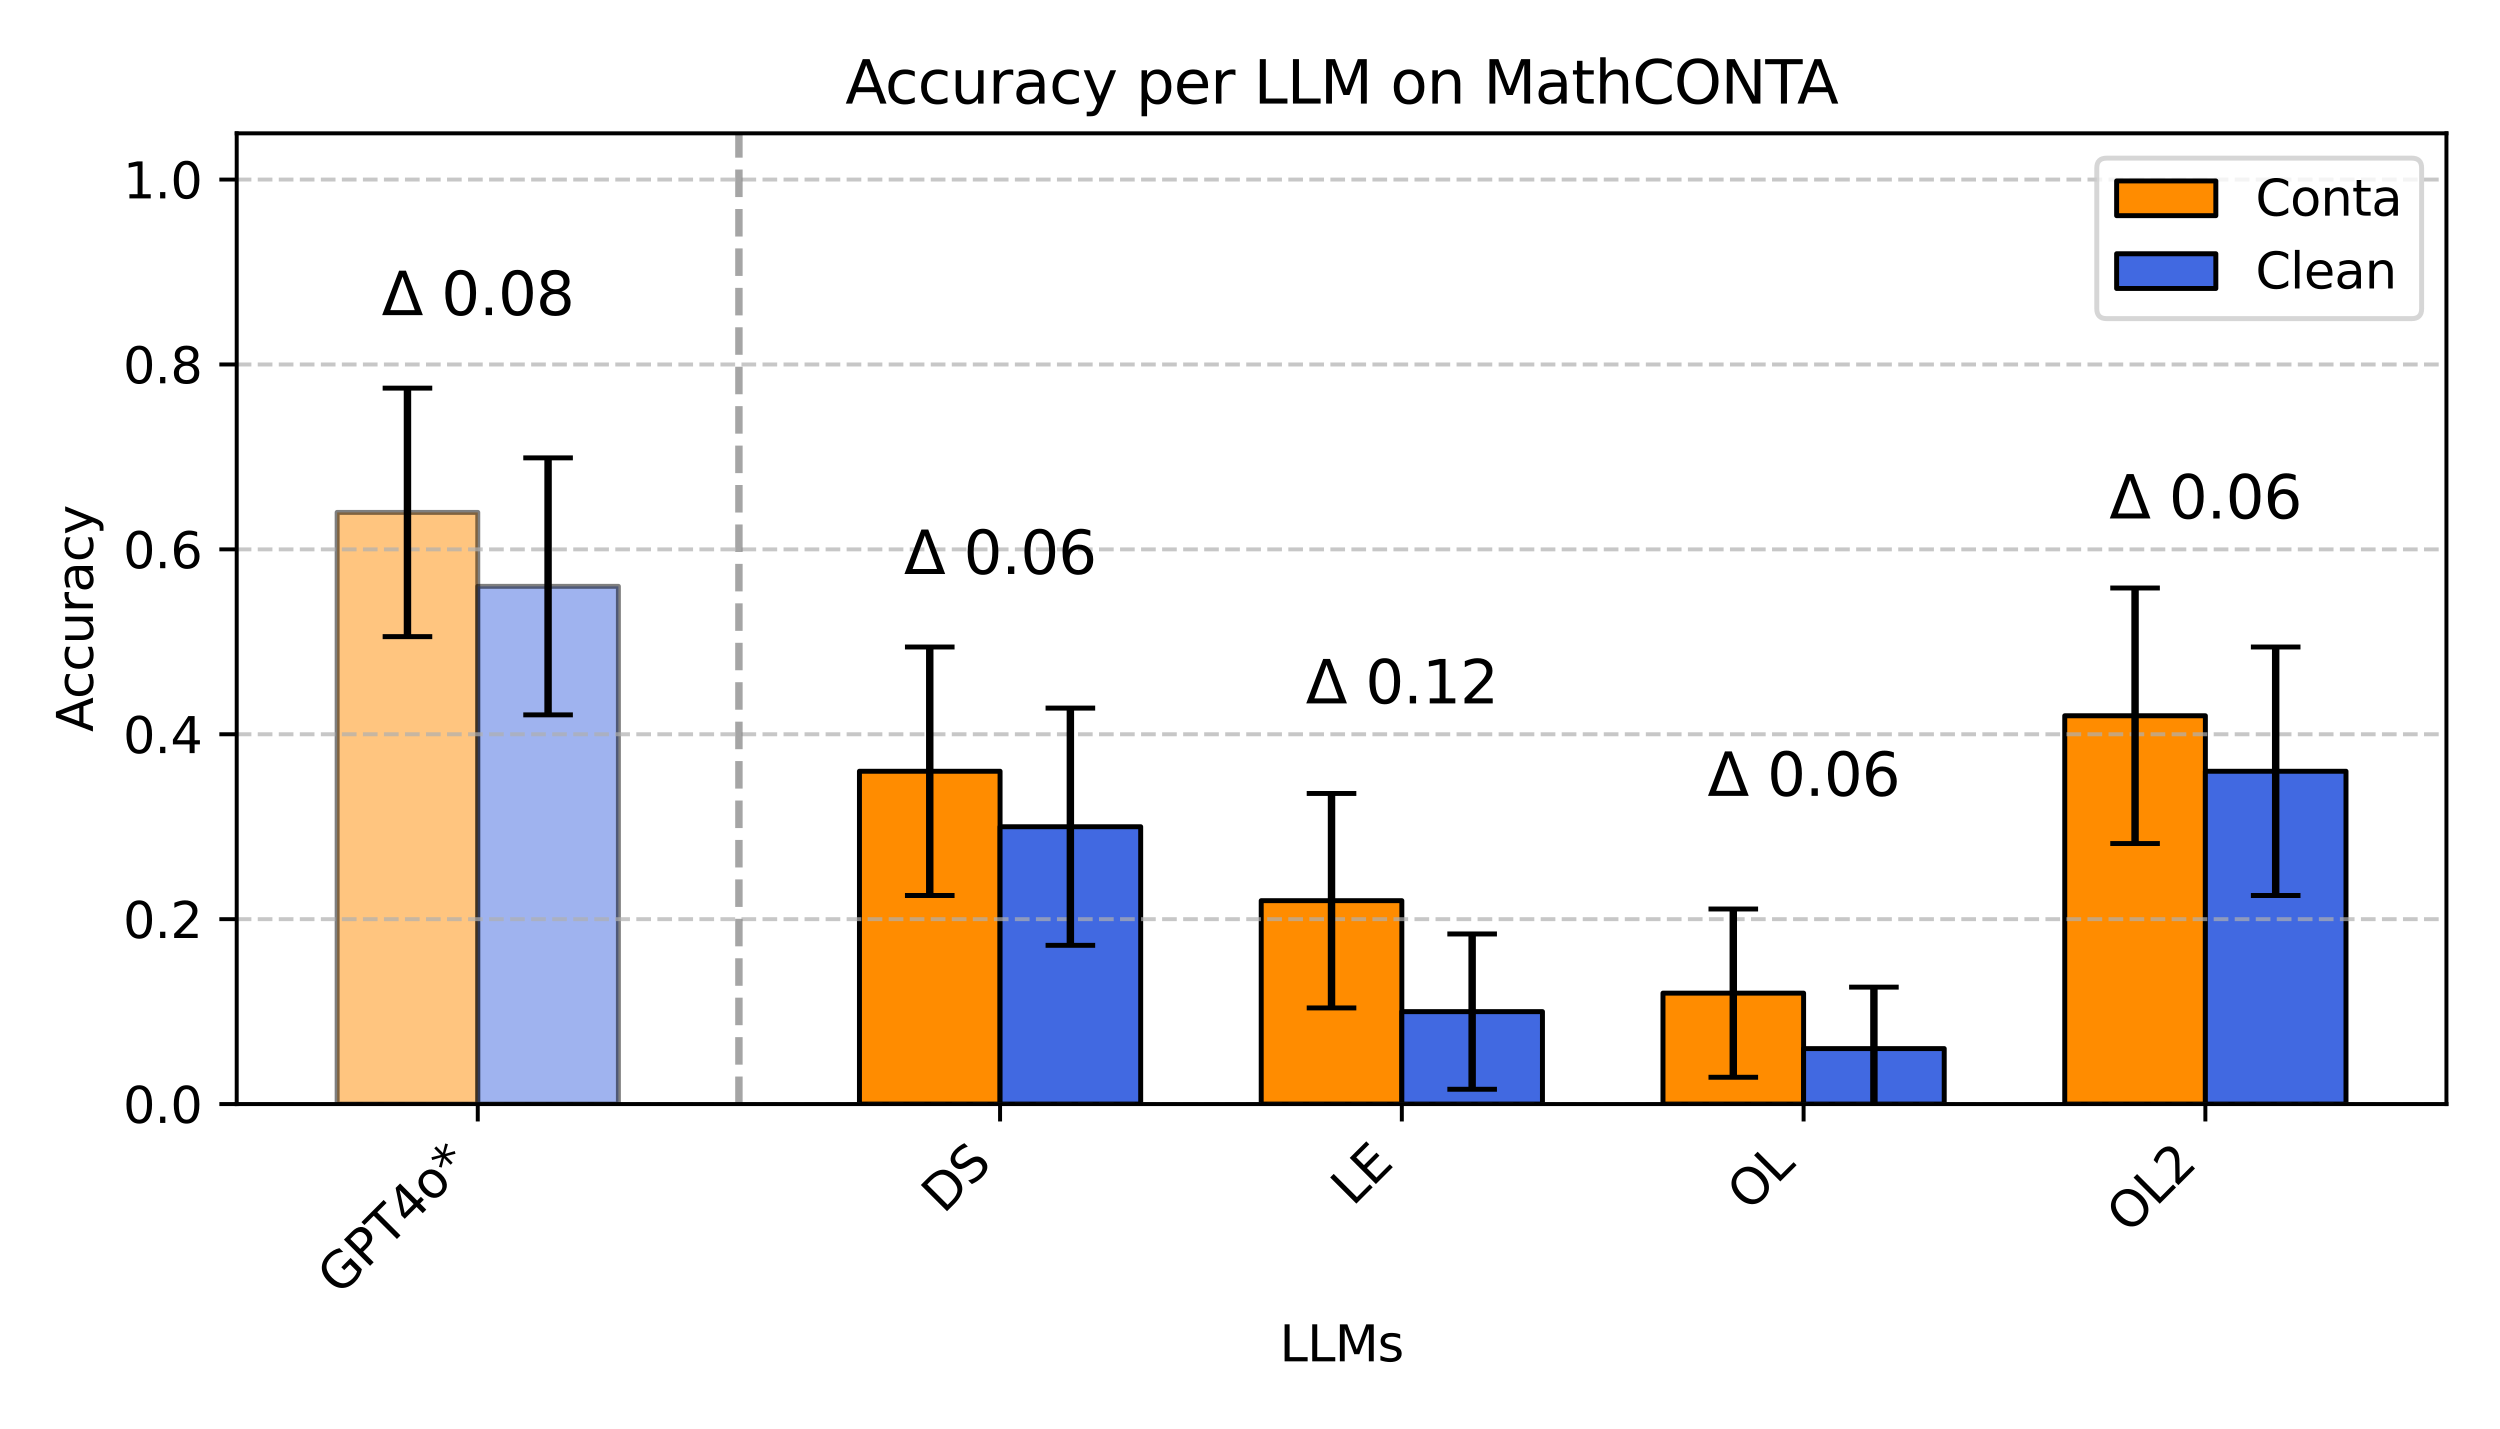 <?xml version="1.0" encoding="utf-8" standalone="no"?>
<!DOCTYPE svg PUBLIC "-//W3C//DTD SVG 1.1//EN"
  "http://www.w3.org/Graphics/SVG/1.1/DTD/svg11.dtd">
<svg xmlns:xlink="http://www.w3.org/1999/xlink" width="504pt" height="288pt" viewBox="0 0 504 288" xmlns="http://www.w3.org/2000/svg" version="1.1">
 <defs>
  <style type="text/css">*{stroke-linejoin: round; stroke-linecap: butt}</style>
 </defs>
 <g id="figure_1">
  <g id="patch_1">
   <path d="M 0 288 
L 504 288 
L 504 0 
L 0 0 
z
" style="fill: #ffffff"/>
  </g>
  <g id="axes_1">
   <g id="patch_2">
    <path d="M 47.72 222.582 
L 493.2 222.582 
L 493.2 26.88 
L 47.72 26.88 
z
" style="fill: #ffffff"/>
   </g>
   <g id="patch_3">
    <path d="M 67.969 222.582 
L 96.318 222.582 
L 96.318 103.297 
L 67.969 103.297 
z
" clip-path="url(#pa4c8e18094)" style="fill: #ff8c00; opacity: 0.5; stroke: #000000; stroke-linejoin: miter"/>
   </g>
   <g id="patch_4">
    <path d="M 96.318 222.582 
L 124.667 222.582 
L 124.667 118.208 
L 96.318 118.208 
z
" clip-path="url(#pa4c8e18094)" style="fill: #4169e1; opacity: 0.5; stroke: #000000; stroke-linejoin: miter"/>
   </g>
   <g id="patch_5">
    <path d="M 173.264 222.582 
L 201.613 222.582 
L 201.613 155.484 
L 173.264 155.484 
z
" clip-path="url(#pa4c8e18094)" style="fill: #ff8c00; stroke: #000000; stroke-linejoin: miter"/>
   </g>
   <g id="patch_6">
    <path d="M 201.613 222.582 
L 229.962 222.582 
L 229.962 166.667 
L 201.613 166.667 
z
" clip-path="url(#pa4c8e18094)" style="fill: #4169e1; stroke: #000000; stroke-linejoin: miter"/>
   </g>
   <g id="patch_7">
    <path d="M 254.261 222.582 
L 282.609 222.582 
L 282.609 181.578 
L 254.261 181.578 
z
" clip-path="url(#pa4c8e18094)" style="fill: #ff8c00; stroke: #000000; stroke-linejoin: miter"/>
   </g>
   <g id="patch_8">
    <path d="M 282.609 222.582 
L 310.958 222.582 
L 310.958 203.944 
L 282.609 203.944 
z
" clip-path="url(#pa4c8e18094)" style="fill: #4169e1; stroke: #000000; stroke-linejoin: miter"/>
   </g>
   <g id="patch_9">
    <path d="M 335.257 222.582 
L 363.606 222.582 
L 363.606 200.216 
L 335.257 200.216 
z
" clip-path="url(#pa4c8e18094)" style="fill: #ff8c00; stroke: #000000; stroke-linejoin: miter"/>
   </g>
   <g id="patch_10">
    <path d="M 363.606 222.582 
L 391.955 222.582 
L 391.955 211.399 
L 363.606 211.399 
z
" clip-path="url(#pa4c8e18094)" style="fill: #4169e1; stroke: #000000; stroke-linejoin: miter"/>
   </g>
   <g id="patch_11">
    <path d="M 416.253 222.582 
L 444.602 222.582 
L 444.602 144.301 
L 416.253 144.301 
z
" clip-path="url(#pa4c8e18094)" style="fill: #ff8c00; stroke: #000000; stroke-linejoin: miter"/>
   </g>
   <g id="patch_12">
    <path d="M 444.602 222.582 
L 472.951 222.582 
L 472.951 155.484 
L 444.602 155.484 
z
" clip-path="url(#pa4c8e18094)" style="fill: #4169e1; stroke: #000000; stroke-linejoin: miter"/>
   </g>
   <g id="matplotlib.axis_1">
    <g id="xtick_1">
     <g id="line2d_1">
      <defs>
       <path id="m8bd58cf964" d="M 0 0 
L 0 3.5 
" style="stroke: #000000; stroke-width: 0.8"/>
      </defs>
      <g>
       <use xlink:href="#m8bd58cf964" x="96.318" y="222.582" style="stroke: #000000; stroke-width: 0.8"/>
      </g>
     </g>
     <g id="text_1">
      <!-- GPT4o* -->
      <g transform="translate(68.425 261.377) rotate(-45) scale(0.1 -0.1)">
       <defs>
        <path id="DejaVuSans-47" d="M 3809 666 
L 3809 1919 
L 2778 1919 
L 2778 2438 
L 4434 2438 
L 4434 434 
Q 4069 175 3628 42 
Q 3188 -91 2688 -91 
Q 1594 -91 976 548 
Q 359 1188 359 2328 
Q 359 3472 976 4111 
Q 1594 4750 2688 4750 
Q 3144 4750 3555 4637 
Q 3966 4525 4313 4306 
L 4313 3634 
Q 3963 3931 3569 4081 
Q 3175 4231 2741 4231 
Q 1884 4231 1454 3753 
Q 1025 3275 1025 2328 
Q 1025 1384 1454 906 
Q 1884 428 2741 428 
Q 3075 428 3337 486 
Q 3600 544 3809 666 
z
" transform="scale(0.016)"/>
        <path id="DejaVuSans-50" d="M 1259 4147 
L 1259 2394 
L 2053 2394 
Q 2494 2394 2734 2622 
Q 2975 2850 2975 3272 
Q 2975 3691 2734 3919 
Q 2494 4147 2053 4147 
L 1259 4147 
z
M 628 4666 
L 2053 4666 
Q 2838 4666 3239 4311 
Q 3641 3956 3641 3272 
Q 3641 2581 3239 2228 
Q 2838 1875 2053 1875 
L 1259 1875 
L 1259 0 
L 628 0 
L 628 4666 
z
" transform="scale(0.016)"/>
        <path id="DejaVuSans-54" d="M -19 4666 
L 3928 4666 
L 3928 4134 
L 2272 4134 
L 2272 0 
L 1638 0 
L 1638 4134 
L -19 4134 
L -19 4666 
z
" transform="scale(0.016)"/>
        <path id="DejaVuSans-34" d="M 2419 4116 
L 825 1625 
L 2419 1625 
L 2419 4116 
z
M 2253 4666 
L 3047 4666 
L 3047 1625 
L 3713 1625 
L 3713 1100 
L 3047 1100 
L 3047 0 
L 2419 0 
L 2419 1100 
L 313 1100 
L 313 1709 
L 2253 4666 
z
" transform="scale(0.016)"/>
        <path id="DejaVuSans-6f" d="M 1959 3097 
Q 1497 3097 1228 2736 
Q 959 2375 959 1747 
Q 959 1119 1226 758 
Q 1494 397 1959 397 
Q 2419 397 2687 759 
Q 2956 1122 2956 1747 
Q 2956 2369 2687 2733 
Q 2419 3097 1959 3097 
z
M 1959 3584 
Q 2709 3584 3137 3096 
Q 3566 2609 3566 1747 
Q 3566 888 3137 398 
Q 2709 -91 1959 -91 
Q 1206 -91 779 398 
Q 353 888 353 1747 
Q 353 2609 779 3096 
Q 1206 3584 1959 3584 
z
" transform="scale(0.016)"/>
        <path id="DejaVuSans-2a" d="M 3009 3897 
L 1888 3291 
L 3009 2681 
L 2828 2375 
L 1778 3009 
L 1778 1831 
L 1422 1831 
L 1422 3009 
L 372 2375 
L 191 2681 
L 1313 3291 
L 191 3897 
L 372 4206 
L 1422 3572 
L 1422 4750 
L 1778 4750 
L 1778 3572 
L 2828 4206 
L 3009 3897 
z
" transform="scale(0.016)"/>
       </defs>
       <use xlink:href="#DejaVuSans-47"/>
       <use xlink:href="#DejaVuSans-50" transform="translate(77.49 0)"/>
       <use xlink:href="#DejaVuSans-54" transform="translate(137.793 0)"/>
       <use xlink:href="#DejaVuSans-34" transform="translate(198.877 0)"/>
       <use xlink:href="#DejaVuSans-6f" transform="translate(262.5 0)"/>
       <use xlink:href="#DejaVuSans-2a" transform="translate(323.682 0)"/>
      </g>
     </g>
    </g>
    <g id="xtick_2">
     <g id="line2d_2">
      <g>
       <use xlink:href="#m8bd58cf964" x="201.613" y="222.582" style="stroke: #000000; stroke-width: 0.8"/>
      </g>
     </g>
     <g id="text_2">
      <!-- DS -->
      <g transform="translate(190.209 244.889) rotate(-45) scale(0.1 -0.1)">
       <defs>
        <path id="DejaVuSans-44" d="M 1259 4147 
L 1259 519 
L 2022 519 
Q 2988 519 3436 956 
Q 3884 1394 3884 2338 
Q 3884 3275 3436 3711 
Q 2988 4147 2022 4147 
L 1259 4147 
z
M 628 4666 
L 1925 4666 
Q 3281 4666 3915 4102 
Q 4550 3538 4550 2338 
Q 4550 1131 3912 565 
Q 3275 0 1925 0 
L 628 0 
L 628 4666 
z
" transform="scale(0.016)"/>
        <path id="DejaVuSans-53" d="M 3425 4513 
L 3425 3897 
Q 3066 4069 2747 4153 
Q 2428 4238 2131 4238 
Q 1616 4238 1336 4038 
Q 1056 3838 1056 3469 
Q 1056 3159 1242 3001 
Q 1428 2844 1947 2747 
L 2328 2669 
Q 3034 2534 3370 2195 
Q 3706 1856 3706 1288 
Q 3706 609 3251 259 
Q 2797 -91 1919 -91 
Q 1588 -91 1214 -16 
Q 841 59 441 206 
L 441 856 
Q 825 641 1194 531 
Q 1563 422 1919 422 
Q 2459 422 2753 634 
Q 3047 847 3047 1241 
Q 3047 1584 2836 1778 
Q 2625 1972 2144 2069 
L 1759 2144 
Q 1053 2284 737 2584 
Q 422 2884 422 3419 
Q 422 4038 858 4394 
Q 1294 4750 2059 4750 
Q 2388 4750 2728 4690 
Q 3069 4631 3425 4513 
z
" transform="scale(0.016)"/>
       </defs>
       <use xlink:href="#DejaVuSans-44"/>
       <use xlink:href="#DejaVuSans-53" transform="translate(77.002 0)"/>
      </g>
     </g>
    </g>
    <g id="xtick_3">
     <g id="line2d_3">
      <g>
       <use xlink:href="#m8bd58cf964" x="282.609" y="222.582" style="stroke: #000000; stroke-width: 0.8"/>
      </g>
     </g>
     <g id="text_3">
      <!-- LE -->
      <g transform="translate(272.731 243.363) rotate(-45) scale(0.1 -0.1)">
       <defs>
        <path id="DejaVuSans-4c" d="M 628 4666 
L 1259 4666 
L 1259 531 
L 3531 531 
L 3531 0 
L 628 0 
L 628 4666 
z
" transform="scale(0.016)"/>
        <path id="DejaVuSans-45" d="M 628 4666 
L 3578 4666 
L 3578 4134 
L 1259 4134 
L 1259 2753 
L 3481 2753 
L 3481 2222 
L 1259 2222 
L 1259 531 
L 3634 531 
L 3634 0 
L 628 0 
L 628 4666 
z
" transform="scale(0.016)"/>
       </defs>
       <use xlink:href="#DejaVuSans-4c"/>
       <use xlink:href="#DejaVuSans-45" transform="translate(55.713 0)"/>
      </g>
     </g>
    </g>
    <g id="xtick_4">
     <g id="line2d_4">
      <g>
       <use xlink:href="#m8bd58cf964" x="363.606" y="222.582" style="stroke: #000000; stroke-width: 0.8"/>
      </g>
     </g>
     <g id="text_4">
      <!-- OL -->
      <g transform="translate(352.629 244.461) rotate(-45) scale(0.1 -0.1)">
       <defs>
        <path id="DejaVuSans-4f" d="M 2522 4238 
Q 1834 4238 1429 3725 
Q 1025 3213 1025 2328 
Q 1025 1447 1429 934 
Q 1834 422 2522 422 
Q 3209 422 3611 934 
Q 4013 1447 4013 2328 
Q 4013 3213 3611 3725 
Q 3209 4238 2522 4238 
z
M 2522 4750 
Q 3503 4750 4090 4092 
Q 4678 3434 4678 2328 
Q 4678 1225 4090 567 
Q 3503 -91 2522 -91 
Q 1538 -91 948 565 
Q 359 1222 359 2328 
Q 359 3434 948 4092 
Q 1538 4750 2522 4750 
z
" transform="scale(0.016)"/>
       </defs>
       <use xlink:href="#DejaVuSans-4f"/>
       <use xlink:href="#DejaVuSans-4c" transform="translate(78.711 0)"/>
      </g>
     </g>
    </g>
    <g id="xtick_5">
     <g id="line2d_5">
      <g>
       <use xlink:href="#m8bd58cf964" x="444.602" y="222.582" style="stroke: #000000; stroke-width: 0.8"/>
      </g>
     </g>
     <g id="text_5">
      <!-- OL2 -->
      <g transform="translate(429.126 248.96) rotate(-45) scale(0.1 -0.1)">
       <defs>
        <path id="DejaVuSans-32" d="M 1228 531 
L 3431 531 
L 3431 0 
L 469 0 
L 469 531 
Q 828 903 1448 1529 
Q 2069 2156 2228 2338 
Q 2531 2678 2651 2914 
Q 2772 3150 2772 3378 
Q 2772 3750 2511 3984 
Q 2250 4219 1831 4219 
Q 1534 4219 1204 4116 
Q 875 4013 500 3803 
L 500 4441 
Q 881 4594 1212 4672 
Q 1544 4750 1819 4750 
Q 2544 4750 2975 4387 
Q 3406 4025 3406 3419 
Q 3406 3131 3298 2873 
Q 3191 2616 2906 2266 
Q 2828 2175 2409 1742 
Q 1991 1309 1228 531 
z
" transform="scale(0.016)"/>
       </defs>
       <use xlink:href="#DejaVuSans-4f"/>
       <use xlink:href="#DejaVuSans-4c" transform="translate(78.711 0)"/>
       <use xlink:href="#DejaVuSans-32" transform="translate(134.424 0)"/>
      </g>
     </g>
    </g>
    <g id="text_6">
     <!-- LLMs -->
     <g transform="translate(257.969 274.446) scale(0.1 -0.1)">
      <defs>
       <path id="DejaVuSans-4d" d="M 628 4666 
L 1569 4666 
L 2759 1491 
L 3956 4666 
L 4897 4666 
L 4897 0 
L 4281 0 
L 4281 4097 
L 3078 897 
L 2444 897 
L 1241 4097 
L 1241 0 
L 628 0 
L 628 4666 
z
" transform="scale(0.016)"/>
       <path id="DejaVuSans-73" d="M 2834 3397 
L 2834 2853 
Q 2591 2978 2328 3040 
Q 2066 3103 1784 3103 
Q 1356 3103 1142 2972 
Q 928 2841 928 2578 
Q 928 2378 1081 2264 
Q 1234 2150 1697 2047 
L 1894 2003 
Q 2506 1872 2764 1633 
Q 3022 1394 3022 966 
Q 3022 478 2636 193 
Q 2250 -91 1575 -91 
Q 1294 -91 989 -36 
Q 684 19 347 128 
L 347 722 
Q 666 556 975 473 
Q 1284 391 1588 391 
Q 1994 391 2212 530 
Q 2431 669 2431 922 
Q 2431 1156 2273 1281 
Q 2116 1406 1581 1522 
L 1381 1569 
Q 847 1681 609 1914 
Q 372 2147 372 2553 
Q 372 3047 722 3315 
Q 1072 3584 1716 3584 
Q 2034 3584 2315 3537 
Q 2597 3491 2834 3397 
z
" transform="scale(0.016)"/>
      </defs>
      <use xlink:href="#DejaVuSans-4c"/>
      <use xlink:href="#DejaVuSans-4c" transform="translate(55.713 0)"/>
      <use xlink:href="#DejaVuSans-4d" transform="translate(111.426 0)"/>
      <use xlink:href="#DejaVuSans-73" transform="translate(197.705 0)"/>
     </g>
    </g>
   </g>
   <g id="matplotlib.axis_2">
    <g id="ytick_1">
     <g id="line2d_6">
      <path d="M 47.72 222.582 
L 493.2 222.582 
" clip-path="url(#pa4c8e18094)" style="fill: none; stroke-dasharray: 2.96,1.28; stroke-dashoffset: 0; stroke: #b0b0b0; stroke-opacity: 0.7; stroke-width: 0.8"/>
     </g>
     <g id="line2d_7">
      <defs>
       <path id="m557d5eb852" d="M 0 0 
L -3.5 0 
" style="stroke: #000000; stroke-width: 0.8"/>
      </defs>
      <g>
       <use xlink:href="#m557d5eb852" x="47.72" y="222.582" style="stroke: #000000; stroke-width: 0.8"/>
      </g>
     </g>
     <g id="text_7">
      <!-- 0.0 -->
      <g transform="translate(24.817 226.381) scale(0.1 -0.1)">
       <defs>
        <path id="DejaVuSans-30" d="M 2034 4250 
Q 1547 4250 1301 3770 
Q 1056 3291 1056 2328 
Q 1056 1369 1301 889 
Q 1547 409 2034 409 
Q 2525 409 2770 889 
Q 3016 1369 3016 2328 
Q 3016 3291 2770 3770 
Q 2525 4250 2034 4250 
z
M 2034 4750 
Q 2819 4750 3233 4129 
Q 3647 3509 3647 2328 
Q 3647 1150 3233 529 
Q 2819 -91 2034 -91 
Q 1250 -91 836 529 
Q 422 1150 422 2328 
Q 422 3509 836 4129 
Q 1250 4750 2034 4750 
z
" transform="scale(0.016)"/>
        <path id="DejaVuSans-2e" d="M 684 794 
L 1344 794 
L 1344 0 
L 684 0 
L 684 794 
z
" transform="scale(0.016)"/>
       </defs>
       <use xlink:href="#DejaVuSans-30"/>
       <use xlink:href="#DejaVuSans-2e" transform="translate(63.623 0)"/>
       <use xlink:href="#DejaVuSans-30" transform="translate(95.41 0)"/>
      </g>
     </g>
    </g>
    <g id="ytick_2">
     <g id="line2d_8">
      <path d="M 47.72 185.305 
L 493.2 185.305 
" clip-path="url(#pa4c8e18094)" style="fill: none; stroke-dasharray: 2.96,1.28; stroke-dashoffset: 0; stroke: #b0b0b0; stroke-opacity: 0.7; stroke-width: 0.8"/>
     </g>
     <g id="line2d_9">
      <g>
       <use xlink:href="#m557d5eb852" x="47.72" y="185.305" style="stroke: #000000; stroke-width: 0.8"/>
      </g>
     </g>
     <g id="text_8">
      <!-- 0.2 -->
      <g transform="translate(24.817 189.105) scale(0.1 -0.1)">
       <use xlink:href="#DejaVuSans-30"/>
       <use xlink:href="#DejaVuSans-2e" transform="translate(63.623 0)"/>
       <use xlink:href="#DejaVuSans-32" transform="translate(95.41 0)"/>
      </g>
     </g>
    </g>
    <g id="ytick_3">
     <g id="line2d_10">
      <path d="M 47.72 148.029 
L 493.2 148.029 
" clip-path="url(#pa4c8e18094)" style="fill: none; stroke-dasharray: 2.96,1.28; stroke-dashoffset: 0; stroke: #b0b0b0; stroke-opacity: 0.7; stroke-width: 0.8"/>
     </g>
     <g id="line2d_11">
      <g>
       <use xlink:href="#m557d5eb852" x="47.72" y="148.029" style="stroke: #000000; stroke-width: 0.8"/>
      </g>
     </g>
     <g id="text_9">
      <!-- 0.4 -->
      <g transform="translate(24.817 151.828) scale(0.1 -0.1)">
       <use xlink:href="#DejaVuSans-30"/>
       <use xlink:href="#DejaVuSans-2e" transform="translate(63.623 0)"/>
       <use xlink:href="#DejaVuSans-34" transform="translate(95.41 0)"/>
      </g>
     </g>
    </g>
    <g id="ytick_4">
     <g id="line2d_12">
      <path d="M 47.72 110.752 
L 493.2 110.752 
" clip-path="url(#pa4c8e18094)" style="fill: none; stroke-dasharray: 2.96,1.28; stroke-dashoffset: 0; stroke: #b0b0b0; stroke-opacity: 0.7; stroke-width: 0.8"/>
     </g>
     <g id="line2d_13">
      <g>
       <use xlink:href="#m557d5eb852" x="47.72" y="110.752" style="stroke: #000000; stroke-width: 0.8"/>
      </g>
     </g>
     <g id="text_10">
      <!-- 0.6 -->
      <g transform="translate(24.817 114.551) scale(0.1 -0.1)">
       <defs>
        <path id="DejaVuSans-36" d="M 2113 2584 
Q 1688 2584 1439 2293 
Q 1191 2003 1191 1497 
Q 1191 994 1439 701 
Q 1688 409 2113 409 
Q 2538 409 2786 701 
Q 3034 994 3034 1497 
Q 3034 2003 2786 2293 
Q 2538 2584 2113 2584 
z
M 3366 4563 
L 3366 3988 
Q 3128 4100 2886 4159 
Q 2644 4219 2406 4219 
Q 1781 4219 1451 3797 
Q 1122 3375 1075 2522 
Q 1259 2794 1537 2939 
Q 1816 3084 2150 3084 
Q 2853 3084 3261 2657 
Q 3669 2231 3669 1497 
Q 3669 778 3244 343 
Q 2819 -91 2113 -91 
Q 1303 -91 875 529 
Q 447 1150 447 2328 
Q 447 3434 972 4092 
Q 1497 4750 2381 4750 
Q 2619 4750 2861 4703 
Q 3103 4656 3366 4563 
z
" transform="scale(0.016)"/>
       </defs>
       <use xlink:href="#DejaVuSans-30"/>
       <use xlink:href="#DejaVuSans-2e" transform="translate(63.623 0)"/>
       <use xlink:href="#DejaVuSans-36" transform="translate(95.41 0)"/>
      </g>
     </g>
    </g>
    <g id="ytick_5">
     <g id="line2d_14">
      <path d="M 47.72 73.476 
L 493.2 73.476 
" clip-path="url(#pa4c8e18094)" style="fill: none; stroke-dasharray: 2.96,1.28; stroke-dashoffset: 0; stroke: #b0b0b0; stroke-opacity: 0.7; stroke-width: 0.8"/>
     </g>
     <g id="line2d_15">
      <g>
       <use xlink:href="#m557d5eb852" x="47.72" y="73.476" style="stroke: #000000; stroke-width: 0.8"/>
      </g>
     </g>
     <g id="text_11">
      <!-- 0.8 -->
      <g transform="translate(24.817 77.275) scale(0.1 -0.1)">
       <defs>
        <path id="DejaVuSans-38" d="M 2034 2216 
Q 1584 2216 1326 1975 
Q 1069 1734 1069 1313 
Q 1069 891 1326 650 
Q 1584 409 2034 409 
Q 2484 409 2743 651 
Q 3003 894 3003 1313 
Q 3003 1734 2745 1975 
Q 2488 2216 2034 2216 
z
M 1403 2484 
Q 997 2584 770 2862 
Q 544 3141 544 3541 
Q 544 4100 942 4425 
Q 1341 4750 2034 4750 
Q 2731 4750 3128 4425 
Q 3525 4100 3525 3541 
Q 3525 3141 3298 2862 
Q 3072 2584 2669 2484 
Q 3125 2378 3379 2068 
Q 3634 1759 3634 1313 
Q 3634 634 3220 271 
Q 2806 -91 2034 -91 
Q 1263 -91 848 271 
Q 434 634 434 1313 
Q 434 1759 690 2068 
Q 947 2378 1403 2484 
z
M 1172 3481 
Q 1172 3119 1398 2916 
Q 1625 2713 2034 2713 
Q 2441 2713 2670 2916 
Q 2900 3119 2900 3481 
Q 2900 3844 2670 4047 
Q 2441 4250 2034 4250 
Q 1625 4250 1398 4047 
Q 1172 3844 1172 3481 
z
" transform="scale(0.016)"/>
       </defs>
       <use xlink:href="#DejaVuSans-30"/>
       <use xlink:href="#DejaVuSans-2e" transform="translate(63.623 0)"/>
       <use xlink:href="#DejaVuSans-38" transform="translate(95.41 0)"/>
      </g>
     </g>
    </g>
    <g id="ytick_6">
     <g id="line2d_16">
      <path d="M 47.72 36.199 
L 493.2 36.199 
" clip-path="url(#pa4c8e18094)" style="fill: none; stroke-dasharray: 2.96,1.28; stroke-dashoffset: 0; stroke: #b0b0b0; stroke-opacity: 0.7; stroke-width: 0.8"/>
     </g>
     <g id="line2d_17">
      <g>
       <use xlink:href="#m557d5eb852" x="47.72" y="36.199" style="stroke: #000000; stroke-width: 0.8"/>
      </g>
     </g>
     <g id="text_12">
      <!-- 1.0 -->
      <g transform="translate(24.817 39.998) scale(0.1 -0.1)">
       <defs>
        <path id="DejaVuSans-31" d="M 794 531 
L 1825 531 
L 1825 4091 
L 703 3866 
L 703 4441 
L 1819 4666 
L 2450 4666 
L 2450 531 
L 3481 531 
L 3481 0 
L 794 0 
L 794 531 
z
" transform="scale(0.016)"/>
       </defs>
       <use xlink:href="#DejaVuSans-31"/>
       <use xlink:href="#DejaVuSans-2e" transform="translate(63.623 0)"/>
       <use xlink:href="#DejaVuSans-30" transform="translate(95.41 0)"/>
      </g>
     </g>
    </g>
    <g id="text_13">
     <!-- Accuracy -->
     <g transform="translate(18.737 147.559) rotate(-90) scale(0.1 -0.1)">
      <defs>
       <path id="DejaVuSans-41" d="M 2188 4044 
L 1331 1722 
L 3047 1722 
L 2188 4044 
z
M 1831 4666 
L 2547 4666 
L 4325 0 
L 3669 0 
L 3244 1197 
L 1141 1197 
L 716 0 
L 50 0 
L 1831 4666 
z
" transform="scale(0.016)"/>
       <path id="DejaVuSans-63" d="M 3122 3366 
L 3122 2828 
Q 2878 2963 2633 3030 
Q 2388 3097 2138 3097 
Q 1578 3097 1268 2742 
Q 959 2388 959 1747 
Q 959 1106 1268 751 
Q 1578 397 2138 397 
Q 2388 397 2633 464 
Q 2878 531 3122 666 
L 3122 134 
Q 2881 22 2623 -34 
Q 2366 -91 2075 -91 
Q 1284 -91 818 406 
Q 353 903 353 1747 
Q 353 2603 823 3093 
Q 1294 3584 2113 3584 
Q 2378 3584 2631 3529 
Q 2884 3475 3122 3366 
z
" transform="scale(0.016)"/>
       <path id="DejaVuSans-75" d="M 544 1381 
L 544 3500 
L 1119 3500 
L 1119 1403 
Q 1119 906 1312 657 
Q 1506 409 1894 409 
Q 2359 409 2629 706 
Q 2900 1003 2900 1516 
L 2900 3500 
L 3475 3500 
L 3475 0 
L 2900 0 
L 2900 538 
Q 2691 219 2414 64 
Q 2138 -91 1772 -91 
Q 1169 -91 856 284 
Q 544 659 544 1381 
z
M 1991 3584 
L 1991 3584 
z
" transform="scale(0.016)"/>
       <path id="DejaVuSans-72" d="M 2631 2963 
Q 2534 3019 2420 3045 
Q 2306 3072 2169 3072 
Q 1681 3072 1420 2755 
Q 1159 2438 1159 1844 
L 1159 0 
L 581 0 
L 581 3500 
L 1159 3500 
L 1159 2956 
Q 1341 3275 1631 3429 
Q 1922 3584 2338 3584 
Q 2397 3584 2469 3576 
Q 2541 3569 2628 3553 
L 2631 2963 
z
" transform="scale(0.016)"/>
       <path id="DejaVuSans-61" d="M 2194 1759 
Q 1497 1759 1228 1600 
Q 959 1441 959 1056 
Q 959 750 1161 570 
Q 1363 391 1709 391 
Q 2188 391 2477 730 
Q 2766 1069 2766 1631 
L 2766 1759 
L 2194 1759 
z
M 3341 1997 
L 3341 0 
L 2766 0 
L 2766 531 
Q 2569 213 2275 61 
Q 1981 -91 1556 -91 
Q 1019 -91 701 211 
Q 384 513 384 1019 
Q 384 1609 779 1909 
Q 1175 2209 1959 2209 
L 2766 2209 
L 2766 2266 
Q 2766 2663 2505 2880 
Q 2244 3097 1772 3097 
Q 1472 3097 1187 3025 
Q 903 2953 641 2809 
L 641 3341 
Q 956 3463 1253 3523 
Q 1550 3584 1831 3584 
Q 2591 3584 2966 3190 
Q 3341 2797 3341 1997 
z
" transform="scale(0.016)"/>
       <path id="DejaVuSans-79" d="M 2059 -325 
Q 1816 -950 1584 -1140 
Q 1353 -1331 966 -1331 
L 506 -1331 
L 506 -850 
L 844 -850 
Q 1081 -850 1212 -737 
Q 1344 -625 1503 -206 
L 1606 56 
L 191 3500 
L 800 3500 
L 1894 763 
L 2988 3500 
L 3597 3500 
L 2059 -325 
z
" transform="scale(0.016)"/>
      </defs>
      <use xlink:href="#DejaVuSans-41"/>
      <use xlink:href="#DejaVuSans-63" transform="translate(66.658 0)"/>
      <use xlink:href="#DejaVuSans-63" transform="translate(121.639 0)"/>
      <use xlink:href="#DejaVuSans-75" transform="translate(176.619 0)"/>
      <use xlink:href="#DejaVuSans-72" transform="translate(239.998 0)"/>
      <use xlink:href="#DejaVuSans-61" transform="translate(281.111 0)"/>
      <use xlink:href="#DejaVuSans-63" transform="translate(342.391 0)"/>
      <use xlink:href="#DejaVuSans-79" transform="translate(397.371 0)"/>
     </g>
    </g>
   </g>
   <g id="LineCollection_1">
    <path d="M 82.143 128.347 
L 82.143 78.247 
" clip-path="url(#pa4c8e18094)" style="fill: none; stroke: #000000; stroke-width: 1.5"/>
   </g>
   <g id="line2d_18">
    <defs>
     <path id="m78cb7d2fae" d="M 5 0 
L -5 -0 
" style="stroke: #000000"/>
    </defs>
    <g clip-path="url(#pa4c8e18094)">
     <use xlink:href="#m78cb7d2fae" x="82.143" y="128.347" style="stroke: #000000"/>
    </g>
   </g>
   <g id="line2d_19">
    <g clip-path="url(#pa4c8e18094)">
     <use xlink:href="#m78cb7d2fae" x="82.143" y="78.247" style="stroke: #000000"/>
    </g>
   </g>
   <g id="LineCollection_2">
    <path d="M 110.492 144.113 
L 110.492 92.303 
" clip-path="url(#pa4c8e18094)" style="fill: none; stroke: #000000; stroke-width: 1.5"/>
   </g>
   <g id="line2d_20">
    <g clip-path="url(#pa4c8e18094)">
     <use xlink:href="#m78cb7d2fae" x="110.492" y="144.113" style="stroke: #000000"/>
    </g>
   </g>
   <g id="line2d_21">
    <g clip-path="url(#pa4c8e18094)">
     <use xlink:href="#m78cb7d2fae" x="110.492" y="92.303" style="stroke: #000000"/>
    </g>
   </g>
   <g id="LineCollection_3">
    <path d="M 187.439 180.534 
L 187.439 130.434 
" clip-path="url(#pa4c8e18094)" style="fill: none; stroke: #000000; stroke-width: 1.5"/>
   </g>
   <g id="line2d_22">
    <g clip-path="url(#pa4c8e18094)">
     <use xlink:href="#m78cb7d2fae" x="187.439" y="180.534" style="stroke: #000000"/>
    </g>
   </g>
   <g id="line2d_23">
    <g clip-path="url(#pa4c8e18094)">
     <use xlink:href="#m78cb7d2fae" x="187.439" y="130.434" style="stroke: #000000"/>
    </g>
   </g>
   <g id="LineCollection_4">
    <path d="M 215.787 190.582 
L 215.787 142.752 
" clip-path="url(#pa4c8e18094)" style="fill: none; stroke: #000000; stroke-width: 1.5"/>
   </g>
   <g id="line2d_24">
    <g clip-path="url(#pa4c8e18094)">
     <use xlink:href="#m78cb7d2fae" x="215.787" y="190.582" style="stroke: #000000"/>
    </g>
   </g>
   <g id="line2d_25">
    <g clip-path="url(#pa4c8e18094)">
     <use xlink:href="#m78cb7d2fae" x="215.787" y="142.752" style="stroke: #000000"/>
    </g>
   </g>
   <g id="LineCollection_5">
    <path d="M 268.435 203.196 
L 268.435 159.959 
" clip-path="url(#pa4c8e18094)" style="fill: none; stroke: #000000; stroke-width: 1.5"/>
   </g>
   <g id="line2d_26">
    <g clip-path="url(#pa4c8e18094)">
     <use xlink:href="#m78cb7d2fae" x="268.435" y="203.196" style="stroke: #000000"/>
    </g>
   </g>
   <g id="line2d_27">
    <g clip-path="url(#pa4c8e18094)">
     <use xlink:href="#m78cb7d2fae" x="268.435" y="159.959" style="stroke: #000000"/>
    </g>
   </g>
   <g id="LineCollection_6">
    <path d="M 296.784 219.6 
L 296.784 188.287 
" clip-path="url(#pa4c8e18094)" style="fill: none; stroke: #000000; stroke-width: 1.5"/>
   </g>
   <g id="line2d_28">
    <g clip-path="url(#pa4c8e18094)">
     <use xlink:href="#m78cb7d2fae" x="296.784" y="219.6" style="stroke: #000000"/>
    </g>
   </g>
   <g id="line2d_29">
    <g clip-path="url(#pa4c8e18094)">
     <use xlink:href="#m78cb7d2fae" x="296.784" y="188.287" style="stroke: #000000"/>
    </g>
   </g>
   <g id="LineCollection_7">
    <path d="M 349.431 217.175 
L 349.431 183.257 
" clip-path="url(#pa4c8e18094)" style="fill: none; stroke: #000000; stroke-width: 1.5"/>
   </g>
   <g id="line2d_30">
    <g clip-path="url(#pa4c8e18094)">
     <use xlink:href="#m78cb7d2fae" x="349.431" y="217.175" style="stroke: #000000"/>
    </g>
   </g>
   <g id="line2d_31">
    <g clip-path="url(#pa4c8e18094)">
     <use xlink:href="#m78cb7d2fae" x="349.431" y="183.257" style="stroke: #000000"/>
    </g>
   </g>
   <g id="LineCollection_8">
    <path d="M 377.78 223.793 
L 377.78 199.005 
" clip-path="url(#pa4c8e18094)" style="fill: none; stroke: #000000; stroke-width: 1.5"/>
   </g>
   <g id="line2d_32">
    <g clip-path="url(#pa4c8e18094)">
     <use xlink:href="#m78cb7d2fae" x="377.78" y="223.793" style="stroke: #000000"/>
    </g>
   </g>
   <g id="line2d_33">
    <g clip-path="url(#pa4c8e18094)">
     <use xlink:href="#m78cb7d2fae" x="377.78" y="199.005" style="stroke: #000000"/>
    </g>
   </g>
   <g id="LineCollection_9">
    <path d="M 430.428 170.059 
L 430.428 118.544 
" clip-path="url(#pa4c8e18094)" style="fill: none; stroke: #000000; stroke-width: 1.5"/>
   </g>
   <g id="line2d_34">
    <g clip-path="url(#pa4c8e18094)">
     <use xlink:href="#m78cb7d2fae" x="430.428" y="170.059" style="stroke: #000000"/>
    </g>
   </g>
   <g id="line2d_35">
    <g clip-path="url(#pa4c8e18094)">
     <use xlink:href="#m78cb7d2fae" x="430.428" y="118.544" style="stroke: #000000"/>
    </g>
   </g>
   <g id="LineCollection_10">
    <path d="M 458.777 180.534 
L 458.777 130.434 
" clip-path="url(#pa4c8e18094)" style="fill: none; stroke: #000000; stroke-width: 1.5"/>
   </g>
   <g id="line2d_36">
    <g clip-path="url(#pa4c8e18094)">
     <use xlink:href="#m78cb7d2fae" x="458.777" y="180.534" style="stroke: #000000"/>
    </g>
   </g>
   <g id="line2d_37">
    <g clip-path="url(#pa4c8e18094)">
     <use xlink:href="#m78cb7d2fae" x="458.777" y="130.434" style="stroke: #000000"/>
    </g>
   </g>
   <g id="line2d_38">
    <path d="M 148.965 222.582 
L 148.965 26.88 
" clip-path="url(#pa4c8e18094)" style="fill: none; stroke-dasharray: 5.55,2.4; stroke-dashoffset: 0; stroke: #808080; stroke-opacity: 0.7; stroke-width: 1.5"/>
   </g>
   <g id="patch_13">
    <path d="M 47.72 222.582 
L 47.72 26.88 
" style="fill: none; stroke: #000000; stroke-width: 0.8; stroke-linejoin: miter; stroke-linecap: square"/>
   </g>
   <g id="patch_14">
    <path d="M 493.2 222.582 
L 493.2 26.88 
" style="fill: none; stroke: #000000; stroke-width: 0.8; stroke-linejoin: miter; stroke-linecap: square"/>
   </g>
   <g id="patch_15">
    <path d="M 47.72 222.582 
L 493.2 222.582 
" style="fill: none; stroke: #000000; stroke-width: 0.8; stroke-linejoin: miter; stroke-linecap: square"/>
   </g>
   <g id="patch_16">
    <path d="M 47.72 26.88 
L 493.2 26.88 
" style="fill: none; stroke: #000000; stroke-width: 0.8; stroke-linejoin: miter; stroke-linecap: square"/>
   </g>
   <g id="text_14">
    <!-- Δ 0.08 -->
    <g transform="translate(76.947 63.525) scale(0.12 -0.12)">
     <defs>
      <path id="DejaVuSans-394" d="M 2188 4044 
L 906 525 
L 3472 525 
L 2188 4044 
z
M 50 0 
L 1831 4666 
L 2547 4666 
L 4325 0 
L 50 0 
z
" transform="scale(0.016)"/>
      <path id="DejaVuSans-20" transform="scale(0.016)"/>
     </defs>
     <use xlink:href="#DejaVuSans-394"/>
     <use xlink:href="#DejaVuSans-20" transform="translate(68.408 0)"/>
     <use xlink:href="#DejaVuSans-30" transform="translate(100.195 0)"/>
     <use xlink:href="#DejaVuSans-2e" transform="translate(163.818 0)"/>
     <use xlink:href="#DejaVuSans-30" transform="translate(195.605 0)"/>
     <use xlink:href="#DejaVuSans-38" transform="translate(259.229 0)"/>
    </g>
   </g>
   <g id="text_15">
    <!-- Δ 0.06 -->
    <g transform="translate(182.242 115.712) scale(0.12 -0.12)">
     <use xlink:href="#DejaVuSans-394"/>
     <use xlink:href="#DejaVuSans-20" transform="translate(68.408 0)"/>
     <use xlink:href="#DejaVuSans-30" transform="translate(100.195 0)"/>
     <use xlink:href="#DejaVuSans-2e" transform="translate(163.818 0)"/>
     <use xlink:href="#DejaVuSans-30" transform="translate(195.605 0)"/>
     <use xlink:href="#DejaVuSans-36" transform="translate(259.229 0)"/>
    </g>
   </g>
   <g id="text_16">
    <!-- Δ 0.12 -->
    <g transform="translate(263.239 141.806) scale(0.12 -0.12)">
     <use xlink:href="#DejaVuSans-394"/>
     <use xlink:href="#DejaVuSans-20" transform="translate(68.408 0)"/>
     <use xlink:href="#DejaVuSans-30" transform="translate(100.195 0)"/>
     <use xlink:href="#DejaVuSans-2e" transform="translate(163.818 0)"/>
     <use xlink:href="#DejaVuSans-31" transform="translate(195.605 0)"/>
     <use xlink:href="#DejaVuSans-32" transform="translate(259.229 0)"/>
    </g>
   </g>
   <g id="text_17">
    <!-- Δ 0.06 -->
    <g transform="translate(344.235 160.444) scale(0.12 -0.12)">
     <use xlink:href="#DejaVuSans-394"/>
     <use xlink:href="#DejaVuSans-20" transform="translate(68.408 0)"/>
     <use xlink:href="#DejaVuSans-30" transform="translate(100.195 0)"/>
     <use xlink:href="#DejaVuSans-2e" transform="translate(163.818 0)"/>
     <use xlink:href="#DejaVuSans-30" transform="translate(195.605 0)"/>
     <use xlink:href="#DejaVuSans-36" transform="translate(259.229 0)"/>
    </g>
   </g>
   <g id="text_18">
    <!-- Δ 0.06 -->
    <g transform="translate(425.232 104.529) scale(0.12 -0.12)">
     <use xlink:href="#DejaVuSans-394"/>
     <use xlink:href="#DejaVuSans-20" transform="translate(68.408 0)"/>
     <use xlink:href="#DejaVuSans-30" transform="translate(100.195 0)"/>
     <use xlink:href="#DejaVuSans-2e" transform="translate(163.818 0)"/>
     <use xlink:href="#DejaVuSans-30" transform="translate(195.605 0)"/>
     <use xlink:href="#DejaVuSans-36" transform="translate(259.229 0)"/>
    </g>
   </g>
   <g id="text_19">
    <!-- Accuracy per LLM on MathCONTA -->
    <g transform="translate(170.42 20.88) scale(0.12 -0.12)">
     <defs>
      <path id="DejaVuSans-70" d="M 1159 525 
L 1159 -1331 
L 581 -1331 
L 581 3500 
L 1159 3500 
L 1159 2969 
Q 1341 3281 1617 3432 
Q 1894 3584 2278 3584 
Q 2916 3584 3314 3078 
Q 3713 2572 3713 1747 
Q 3713 922 3314 415 
Q 2916 -91 2278 -91 
Q 1894 -91 1617 61 
Q 1341 213 1159 525 
z
M 3116 1747 
Q 3116 2381 2855 2742 
Q 2594 3103 2138 3103 
Q 1681 3103 1420 2742 
Q 1159 2381 1159 1747 
Q 1159 1113 1420 752 
Q 1681 391 2138 391 
Q 2594 391 2855 752 
Q 3116 1113 3116 1747 
z
" transform="scale(0.016)"/>
      <path id="DejaVuSans-65" d="M 3597 1894 
L 3597 1613 
L 953 1613 
Q 991 1019 1311 708 
Q 1631 397 2203 397 
Q 2534 397 2845 478 
Q 3156 559 3463 722 
L 3463 178 
Q 3153 47 2828 -22 
Q 2503 -91 2169 -91 
Q 1331 -91 842 396 
Q 353 884 353 1716 
Q 353 2575 817 3079 
Q 1281 3584 2069 3584 
Q 2775 3584 3186 3129 
Q 3597 2675 3597 1894 
z
M 3022 2063 
Q 3016 2534 2758 2815 
Q 2500 3097 2075 3097 
Q 1594 3097 1305 2825 
Q 1016 2553 972 2059 
L 3022 2063 
z
" transform="scale(0.016)"/>
      <path id="DejaVuSans-6e" d="M 3513 2113 
L 3513 0 
L 2938 0 
L 2938 2094 
Q 2938 2591 2744 2837 
Q 2550 3084 2163 3084 
Q 1697 3084 1428 2787 
Q 1159 2491 1159 1978 
L 1159 0 
L 581 0 
L 581 3500 
L 1159 3500 
L 1159 2956 
Q 1366 3272 1645 3428 
Q 1925 3584 2291 3584 
Q 2894 3584 3203 3211 
Q 3513 2838 3513 2113 
z
" transform="scale(0.016)"/>
      <path id="DejaVuSans-74" d="M 1172 4494 
L 1172 3500 
L 2356 3500 
L 2356 3053 
L 1172 3053 
L 1172 1153 
Q 1172 725 1289 603 
Q 1406 481 1766 481 
L 2356 481 
L 2356 0 
L 1766 0 
Q 1100 0 847 248 
Q 594 497 594 1153 
L 594 3053 
L 172 3053 
L 172 3500 
L 594 3500 
L 594 4494 
L 1172 4494 
z
" transform="scale(0.016)"/>
      <path id="DejaVuSans-68" d="M 3513 2113 
L 3513 0 
L 2938 0 
L 2938 2094 
Q 2938 2591 2744 2837 
Q 2550 3084 2163 3084 
Q 1697 3084 1428 2787 
Q 1159 2491 1159 1978 
L 1159 0 
L 581 0 
L 581 4863 
L 1159 4863 
L 1159 2956 
Q 1366 3272 1645 3428 
Q 1925 3584 2291 3584 
Q 2894 3584 3203 3211 
Q 3513 2838 3513 2113 
z
" transform="scale(0.016)"/>
      <path id="DejaVuSans-43" d="M 4122 4306 
L 4122 3641 
Q 3803 3938 3442 4084 
Q 3081 4231 2675 4231 
Q 1875 4231 1450 3742 
Q 1025 3253 1025 2328 
Q 1025 1406 1450 917 
Q 1875 428 2675 428 
Q 3081 428 3442 575 
Q 3803 722 4122 1019 
L 4122 359 
Q 3791 134 3420 21 
Q 3050 -91 2638 -91 
Q 1578 -91 968 557 
Q 359 1206 359 2328 
Q 359 3453 968 4101 
Q 1578 4750 2638 4750 
Q 3056 4750 3426 4639 
Q 3797 4528 4122 4306 
z
" transform="scale(0.016)"/>
      <path id="DejaVuSans-4e" d="M 628 4666 
L 1478 4666 
L 3547 763 
L 3547 4666 
L 4159 4666 
L 4159 0 
L 3309 0 
L 1241 3903 
L 1241 0 
L 628 0 
L 628 4666 
z
" transform="scale(0.016)"/>
     </defs>
     <use xlink:href="#DejaVuSans-41"/>
     <use xlink:href="#DejaVuSans-63" transform="translate(66.658 0)"/>
     <use xlink:href="#DejaVuSans-63" transform="translate(121.639 0)"/>
     <use xlink:href="#DejaVuSans-75" transform="translate(176.619 0)"/>
     <use xlink:href="#DejaVuSans-72" transform="translate(239.998 0)"/>
     <use xlink:href="#DejaVuSans-61" transform="translate(281.111 0)"/>
     <use xlink:href="#DejaVuSans-63" transform="translate(342.391 0)"/>
     <use xlink:href="#DejaVuSans-79" transform="translate(397.371 0)"/>
     <use xlink:href="#DejaVuSans-20" transform="translate(456.551 0)"/>
     <use xlink:href="#DejaVuSans-70" transform="translate(488.338 0)"/>
     <use xlink:href="#DejaVuSans-65" transform="translate(551.814 0)"/>
     <use xlink:href="#DejaVuSans-72" transform="translate(613.338 0)"/>
     <use xlink:href="#DejaVuSans-20" transform="translate(654.451 0)"/>
     <use xlink:href="#DejaVuSans-4c" transform="translate(686.238 0)"/>
     <use xlink:href="#DejaVuSans-4c" transform="translate(741.951 0)"/>
     <use xlink:href="#DejaVuSans-4d" transform="translate(797.664 0)"/>
     <use xlink:href="#DejaVuSans-20" transform="translate(883.943 0)"/>
     <use xlink:href="#DejaVuSans-6f" transform="translate(915.73 0)"/>
     <use xlink:href="#DejaVuSans-6e" transform="translate(976.912 0)"/>
     <use xlink:href="#DejaVuSans-20" transform="translate(1040.291 0)"/>
     <use xlink:href="#DejaVuSans-4d" transform="translate(1072.078 0)"/>
     <use xlink:href="#DejaVuSans-61" transform="translate(1158.357 0)"/>
     <use xlink:href="#DejaVuSans-74" transform="translate(1219.637 0)"/>
     <use xlink:href="#DejaVuSans-68" transform="translate(1258.846 0)"/>
     <use xlink:href="#DejaVuSans-43" transform="translate(1322.225 0)"/>
     <use xlink:href="#DejaVuSans-4f" transform="translate(1392.049 0)"/>
     <use xlink:href="#DejaVuSans-4e" transform="translate(1470.76 0)"/>
     <use xlink:href="#DejaVuSans-54" transform="translate(1545.564 0)"/>
     <use xlink:href="#DejaVuSans-41" transform="translate(1598.898 0)"/>
    </g>
   </g>
   <g id="legend_1">
    <g id="patch_17">
     <path d="M 424.712 64.236 
L 486.2 64.236 
Q 488.2 64.236 488.2 62.236 
L 488.2 33.88 
Q 488.2 31.88 486.2 31.88 
L 424.712 31.88 
Q 422.712 31.88 422.712 33.88 
L 422.712 62.236 
Q 422.712 64.236 424.712 64.236 
z
" style="fill: #ffffff; opacity: 0.8; stroke: #cccccc; stroke-linejoin: miter"/>
    </g>
    <g id="patch_18">
     <path d="M 426.712 43.478 
L 446.712 43.478 
L 446.712 36.478 
L 426.712 36.478 
z
" style="fill: #ff8c00; stroke: #000000; stroke-linejoin: miter"/>
    </g>
    <g id="text_20">
     <!-- Conta -->
     <g transform="translate(454.712 43.478) scale(0.1 -0.1)">
      <use xlink:href="#DejaVuSans-43"/>
      <use xlink:href="#DejaVuSans-6f" transform="translate(69.824 0)"/>
      <use xlink:href="#DejaVuSans-6e" transform="translate(131.006 0)"/>
      <use xlink:href="#DejaVuSans-74" transform="translate(194.385 0)"/>
      <use xlink:href="#DejaVuSans-61" transform="translate(233.594 0)"/>
     </g>
    </g>
    <g id="patch_19">
     <path d="M 426.712 58.157 
L 446.712 58.157 
L 446.712 51.157 
L 426.712 51.157 
z
" style="fill: #4169e1; stroke: #000000; stroke-linejoin: miter"/>
    </g>
    <g id="text_21">
     <!-- Clean -->
     <g transform="translate(454.712 58.157) scale(0.1 -0.1)">
      <defs>
       <path id="DejaVuSans-6c" d="M 603 4863 
L 1178 4863 
L 1178 0 
L 603 0 
L 603 4863 
z
" transform="scale(0.016)"/>
      </defs>
      <use xlink:href="#DejaVuSans-43"/>
      <use xlink:href="#DejaVuSans-6c" transform="translate(69.824 0)"/>
      <use xlink:href="#DejaVuSans-65" transform="translate(97.607 0)"/>
      <use xlink:href="#DejaVuSans-61" transform="translate(159.131 0)"/>
      <use xlink:href="#DejaVuSans-6e" transform="translate(220.41 0)"/>
     </g>
    </g>
   </g>
  </g>
 </g>
 <defs>
  <clipPath id="pa4c8e18094">
   <rect x="47.72" y="26.88" width="445.48" height="195.702"/>
  </clipPath>
 </defs>
</svg>
